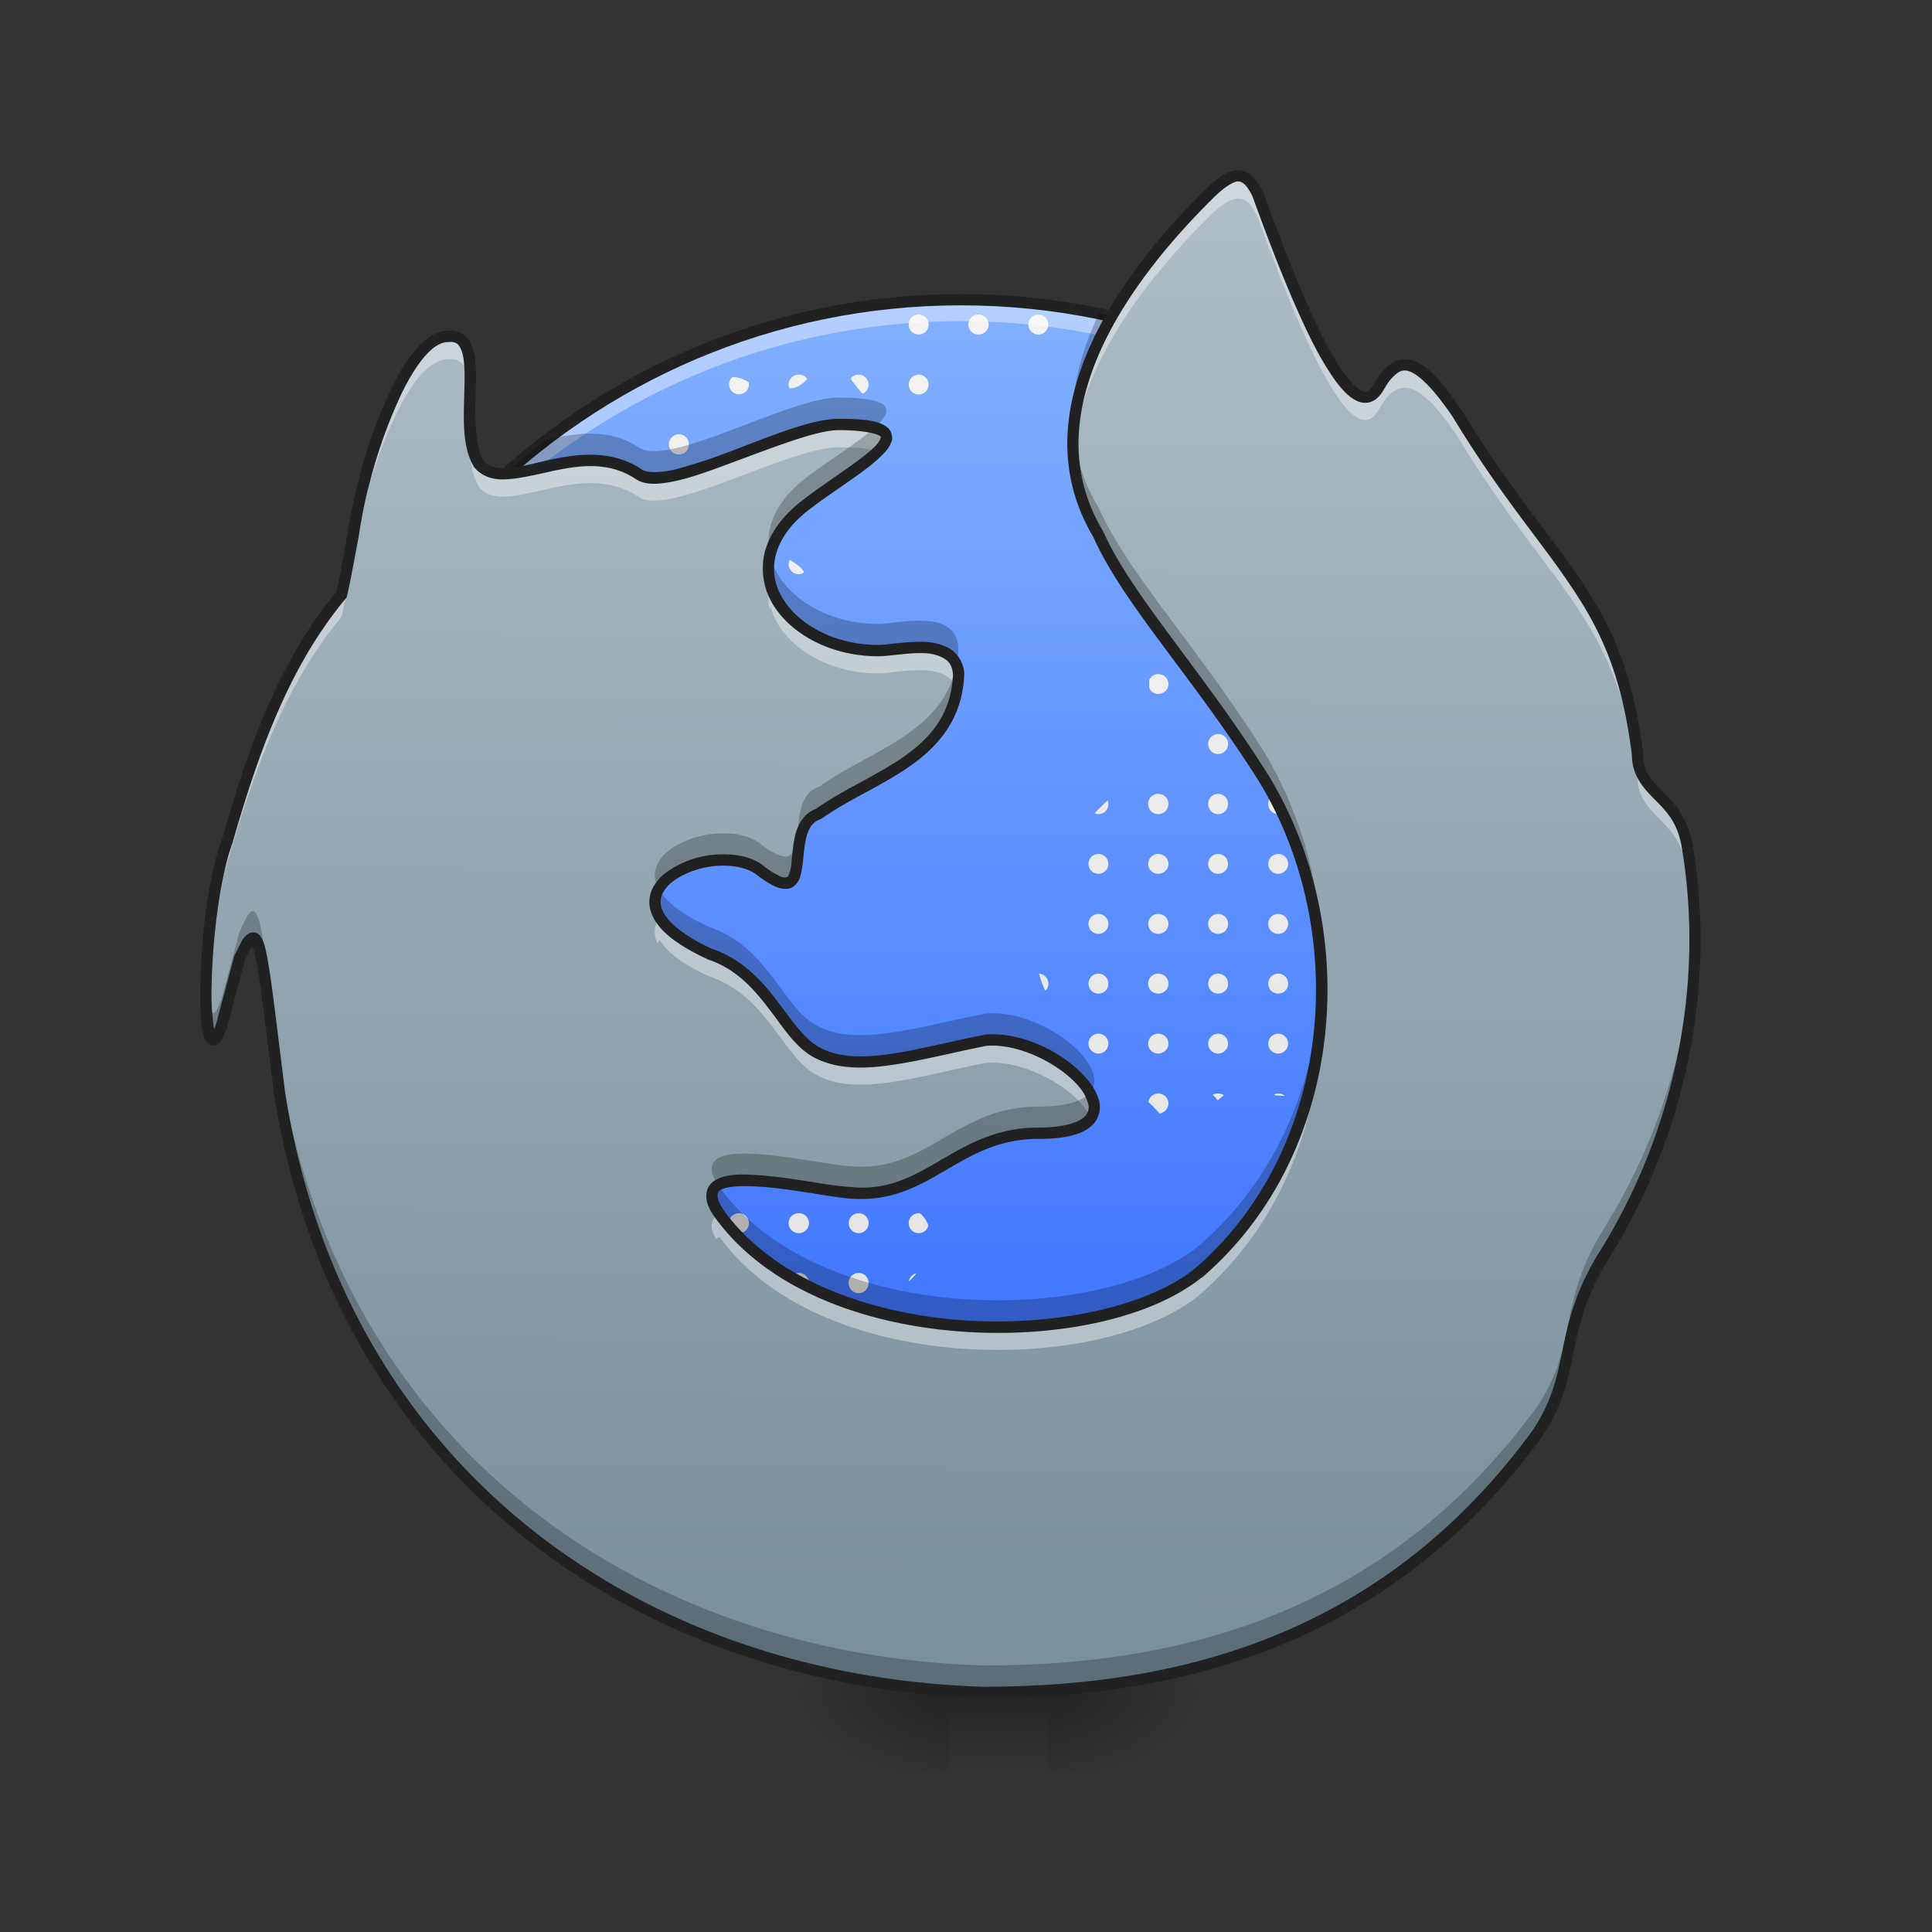 <svg xmlns="http://www.w3.org/2000/svg" width="22pt" height="22pt" viewBox="0 0 22 22"><rect x="0" y="0" width="22" height="22" fill="#333333" stroke="none"/><defs><linearGradient id="a" gradientUnits="userSpaceOnUse" x1="254" y1="233.5" x2="254" y2="-136.917" gradientTransform="matrix(.043 0 0 .043 0 9.24)"><stop offset="0" stop-color="#2962ff"/><stop offset="1" stop-color="#82b1ff"/></linearGradient><linearGradient id="b" gradientUnits="userSpaceOnUse" x1="982.906" y1="1719.373" x2="982.906" y2="159.373" gradientTransform="matrix(.011 0 0 .011 .91 0)"><stop offset="0" stop-color="#e0e0e0"/><stop offset="1" stop-color="#f5f5f5"/></linearGradient><linearGradient id="c" gradientUnits="userSpaceOnUse" x1="254" y1="233.5" x2="254" y2="254.667" gradientTransform="matrix(.043 0 0 .043 .448 9.24)"><stop offset="0" stop-opacity=".275"/><stop offset="1" stop-opacity="0"/></linearGradient><radialGradient id="d" gradientUnits="userSpaceOnUse" cx="450.909" cy="189.579" fx="450.909" fy="189.579" r="21.167" gradientTransform="matrix(0 -.054 -.097 0 30.041 43.722)"><stop offset="0" stop-opacity=".314"/><stop offset=".222" stop-opacity=".275"/><stop offset="1" stop-opacity="0"/></radialGradient><radialGradient id="e" gradientUnits="userSpaceOnUse" cx="450.909" cy="189.579" fx="450.909" fy="189.579" r="21.167" gradientTransform="matrix(0 .054 .097 0 -7.301 -5.175)"><stop offset="0" stop-opacity=".314"/><stop offset=".222" stop-opacity=".275"/><stop offset="1" stop-opacity="0"/></radialGradient><radialGradient id="f" gradientUnits="userSpaceOnUse" cx="450.909" cy="189.579" fx="450.909" fy="189.579" r="21.167" gradientTransform="matrix(0 -.054 .097 0 -7.301 43.722)"><stop offset="0" stop-opacity=".314"/><stop offset=".222" stop-opacity=".275"/><stop offset="1" stop-opacity="0"/></radialGradient><radialGradient id="g" gradientUnits="userSpaceOnUse" cx="450.909" cy="189.579" fx="450.909" fy="189.579" r="21.167" gradientTransform="matrix(0 .054 -.097 0 30.041 -5.175)"><stop offset="0" stop-opacity=".314"/><stop offset=".222" stop-opacity=".275"/><stop offset="1" stop-opacity="0"/></radialGradient><linearGradient id="h" gradientUnits="userSpaceOnUse" x1="960" y1="1695.118" x2="960" y2="175.118" gradientTransform="rotate(.24) scale(.011)"><stop offset="0" stop-color="#78909c"/><stop offset="1" stop-color="#b0bec5"/></linearGradient></defs><path d="M10.938 19.105c4.316 0 7.808-3.515 7.808-7.847 0-4.332-3.492-7.848-7.805-7.848-4.308 0-7.804 3.516-7.804 7.848-.008 4.336 3.492 7.847 7.8 7.847zm0 0" fill="url(#a)"/><path d="M10.46 3.582a.113.113 0 1 0 .001.227.113.113 0 0 0 0-.227zm.68 0a.113.113 0 0 0 0 .227c.067 0 .118-.051.118-.114a.114.114 0 0 0-.117-.113zm.684 0a.113.113 0 1 0 0 .227.113.113 0 0 0 0-.227zm-2.726.684a.114.114 0 0 0-.118.113c0 .016.004.031.012.043.067 0 .133-.031.2-.106a.11.11 0 0 0-.094-.05zm.68 0a.111.111 0 0 0-.09.043c.007.02.019.035.039.058.03.04.062.078.093.117a.11.11 0 0 0 .07-.105.113.113 0 0 0-.113-.113zm.683 0a.113.113 0 1 0 0 .226.113.113 0 0 0 0-.226zm2.047 0a.11.11 0 0 0-.078.03c.015.083.082.13.164.153a.112.112 0 0 0 .027-.07.113.113 0 0 0-.113-.113zm.68 0a.106.106 0 0 0-.106.078c.07-.028.125-.047.164-.063a.094.094 0 0 0-.059-.015zm-4.84.027H8.34a.113.113 0 1 0 .188.086c0-.008 0-.02-.005-.027a.349.349 0 0 0-.175-.059zm-1.184.098a.427.427 0 0 1-.059.03c-.007.024-.011.044-.015.063a.123.123 0 0 0 .074-.093zm.566.554a.114.114 0 0 0-.113.117.113.113 0 0 0 .227 0 .114.114 0 0 0-.114-.117zm6.825 0a.114.114 0 0 0-.114.117.113.113 0 0 0 .227 0 .114.114 0 0 0-.113-.117zm.68 0a.114.114 0 0 0-.114.117.113.113 0 0 0 .227 0 .114.114 0 0 0-.114-.117zm-4.82.012c-.017.008-.024.016-.036.023l.035-.023zm-1.907.16c-.051 0-.11.016-.164.035.02.012.043.024.07.024a.11.11 0 0 0 .098-.059h-.004zm-2.824.512a.113.113 0 1 0 0 .227.113.113 0 0 0 0-.227zm.683 0a.113.113 0 1 0 0 .227.113.113 0 0 0 0-.227zm1.363 0a.113.113 0 1 0 0 .227.113.113 0 0 0 0-.227zm.684 0a.113.113 0 1 0 0 .227.113.113 0 0 0 0-.227zm5.457 0a.113.113 0 1 0 0 .227.113.113 0 0 0 0-.227zm2.047 0a.113.113 0 1 0 0 .227.113.113 0 0 0 0-.227zm-8.809.016a.606.606 0 0 0-.152.164c.02.027.055.046.094.046.062 0 .113-.05.113-.113a.12.12 0 0 0-.055-.097zm6.172.03a.344.344 0 0 0-.039.169.12.12 0 0 0 .063-.102.136.136 0 0 0-.024-.066zm3.207.06v.007a.11.11 0 0 0 .114.113h.003c-.039-.039-.078-.078-.117-.12zm-1.351.066c.02.035.058.054.097.054.04 0 .07-.015.09-.043a.507.507 0 0 1-.187-.011zm-10.133.511a.113.113 0 1 0 0 .227.113.113 0 0 0 0-.226zm.68 0a.113.113 0 1 0 0 .227.113.113 0 0 0 0-.226zm.683 0a.113.113 0 1 0 0 .227.113.113 0 0 0 0-.226zm.684 0a.113.113 0 1 0 0 .227.113.113 0 0 0 0-.226zm.68 0a.113.113 0 0 0-.114.114c0 .058.047.11.11.113a.619.619 0 0 1 .117-.11v-.003a.113.113 0 0 0-.114-.114zm6.824 0a.113.113 0 1 0 0 .227.113.113 0 0 0 0-.226zm.68 0a.113.113 0 1 0 0 .227.113.113 0 0 0 0-.226zm.683 0a.113.113 0 1 0 0 .227.113.113 0 0 0 0-.226zm.684 0a.11.11 0 0 0-.114.114.11.11 0 0 0 .114.113.113.113 0 0 0 0-.226zm-7.606.063a.11.11 0 0 0-.016.05c0 .063.051.114.118.114.02 0 .043-.008.058-.02-.015-.05-.09-.097-.16-.144zm4.988.043c-.054.039-.129.059-.203.078.02.027.055.043.09.043.063 0 .113-.05.113-.113v-.008zm-8.98.574a.114.114 0 0 0-.113.117.113.113 0 0 0 .226 0 .114.114 0 0 0-.113-.117zm.68 0a.114.114 0 0 0-.114.117.113.113 0 0 0 .227 0 .114.114 0 0 0-.113-.117zm.683 0a.114.114 0 0 0-.113.117.113.113 0 0 0 .226 0 .114.114 0 0 0-.113-.117zm.684 0a.114.114 0 0 0-.114.117.113.113 0 0 0 .227 0 .114.114 0 0 0-.113-.117zm.68 0a.114.114 0 0 0-.114.117.113.113 0 0 0 .227 0 .114.114 0 0 0-.114-.117zm6.14 0c-.02 0-.039.008-.059.016a.072.072 0 0 1-.03.027.12.12 0 0 0-.024.074.113.113 0 0 0 .226 0 .114.114 0 0 0-.113-.117zm.684 0a.114.114 0 0 0-.114.117c0 .047.032.09.075.106a.759.759 0 0 1 .14-.059.114.114 0 0 0-.102-.164zm.68 0a.114.114 0 0 0-.114.117.113.113 0 0 0 .227 0 .114.114 0 0 0-.114-.117zm.683 0a.114.114 0 0 0-.113.117.113.113 0 0 0 .226 0 .114.114 0 0 0-.113-.117zm.684 0c-.067 0-.114.051-.114.117a.11.11 0 0 0 .114.114c.062 0 .113-.051.113-.114a.114.114 0 0 0-.113-.117zm.68 0a.114.114 0 0 0-.114.117.113.113 0 0 0 .227 0 .114.114 0 0 0-.114-.117zm-12.848.106l-.047.105a.122.122 0 0 0 .047-.094v-.011zm8.851.074a.264.264 0 0 0-.086.05.123.123 0 0 0 .086-.05zm-8.965.504a.113.113 0 1 0 0 .227.113.113 0 0 0 0-.227zm.684 0a.113.113 0 1 0 0 .227.113.113 0 0 0 0-.227zm.68 0a.113.113 0 1 0 0 .227.113.113 0 0 0 0-.227zm.683 0a.113.113 0 1 0 0 .227.113.113 0 0 0 0-.227zm6.82 0a.106.106 0 0 0-.101.07v.074c0 .008.004.02.008.028.02.035.054.054.094.054.066 0 .117-.05.117-.113a.114.114 0 0 0-.117-.113zm.684 0a.113.113 0 0 0 0 .226c.008 0 .02 0 .027-.004.028-.05.047-.109.07-.164a.11.11 0 0 0-.097-.058zm2.047 0h-.016a.466.466 0 0 0 .067.148c.008.02.02.035.027.047a.106.106 0 0 0 .035-.082.113.113 0 0 0-.113-.113zm.684 0c-.016 0-.028.004-.04.008a1.2 1.2 0 0 1 .133.168.108.108 0 0 0 .02-.063.113.113 0 0 0-.113-.113zm.68 0a.113.113 0 1 0 0 .227.113.113 0 0 0 0-.227zm.616.02a.122.122 0 0 0-.046.093c0 .063.05.113.113.113.012 0 .023 0 .031-.004-.031-.066-.062-.136-.098-.203zm-2.554.066c-.012.035-.016.062-.008.082a.125.125 0 0 0 .012-.055c0-.008 0-.02-.004-.027zM4.32 8.359a.113.113 0 1 0 0 .227.113.113 0 0 0 0-.227zm.684 0a.113.113 0 1 0 0 .227.113.113 0 0 0 0-.227zm.68 0a.113.113 0 1 0 0 .227.113.113 0 0 0 0-.227zm.683 0a.113.113 0 0 0-.113.114v.004a.77.77 0 0 0 .133-.118h-.02zm7.504 0a.113.113 0 1 0 0 .227.113.113 0 0 0 0-.227zm.684 0a.113.113 0 1 0 0 .227.113.113 0 0 0 0-.227zm3.41 0a.113.113 0 1 0 0 .227.113.113 0 0 0 0-.227zm-2.742 0a.113.113 0 0 0 .012.227c.062 0 .109-.047.113-.106a1.213 1.213 0 0 0-.125-.12zM4.32 9.04a.113.113 0 0 0-.113.113c0 .067.05.118.113.118s.114-.051.114-.118a.113.113 0 0 0-.114-.113zm1.364 0a.113.113 0 0 0-.114.113c0 .067.051.118.114.118a.112.112 0 0 0 .086-.04c-.004-.054-.008-.105-.004-.156a.114.114 0 0 0-.082-.035zm7.503 0a.113.113 0 0 0-.113.113c0 .067.051.118.114.118.066 0 .117-.051.117-.118a.114.114 0 0 0-.117-.113zm.684 0a.113.113 0 0 0-.113.113c0 .067.05.118.113.118s.113-.051.113-.118a.113.113 0 0 0-.113-.113zm.684 0a.113.113 0 0 0-.114.113c0 .067.051.118.114.118.062 0 .113-.051.113-.118a.113.113 0 0 0-.113-.113zm.68 0a.113.113 0 0 0-.114.113c0 .067.05.118.113.118s.114-.051.114-.118a.113.113 0 0 0-.114-.113zm.683 0a.113.113 0 0 0-.113.113c0 .067.05.118.113.118.062 0 .113-.051.113-.118a.113.113 0 0 0-.113-.113zm.684 0a.11.11 0 0 0-.114.113c0 .067.047.118.114.118.062 0 .113-.051.113-.118a.113.113 0 0 0-.113-.113zm.68 0a.113.113 0 0 0-.114.113c0 .067.05.118.113.118s.114-.051.114-.118a.113.113 0 0 0-.114-.113zm.683 0a.113.113 0 0 0-.113.113c0 .067.05.118.113.118.062 0 .113-.051.113-.118a.113.113 0 0 0-.113-.113zm-5.352.074c-.05.047-.101.098-.148.145a.079.079 0 0 0 .043.012.114.114 0 0 0 .105-.157zm-.105.61a.113.113 0 1 0 0 .226.113.113 0 0 0 0-.226zm.68 0a.113.113 0 0 0 0 .226c.066 0 .117-.05.117-.113a.114.114 0 0 0-.117-.113zm.683 0a.113.113 0 1 0 0 .226.113.113 0 0 0 0-.226zm.684 0a.113.113 0 1 0 0 .226.113.113 0 0 0 0-.226zm.68 0a.113.113 0 1 0 0 .226.113.113 0 0 0 0-.226zm.683 0a.113.113 0 1 0 0 .226.113.113 0 0 0 0-.226zm.684 0a.11.11 0 0 0-.114.113.11.11 0 0 0 .114.113.113.113 0 0 0 0-.226zm.68 0a.113.113 0 1 0 0 .226.113.113 0 0 0 0-.226zm.687 0c.035.054.066.113.093.172a.11.11 0 0 0 .016-.06.113.113 0 0 0-.11-.112zm.633.011a.106.106 0 0 0-.07.102c0 .062.046.11.109.113-.012-.074-.028-.144-.04-.215zm-6.094.672a.113.113 0 1 0 0 .227.113.113 0 0 0 0-.227zm.68 0a.113.113 0 0 0 0 .227c.066 0 .117-.051.117-.113a.114.114 0 0 0-.117-.114zm.683 0a.113.113 0 1 0 0 .227.113.113 0 0 0 0-.227zm.684 0a.113.113 0 1 0 0 .227.113.113 0 0 0 0-.227zm.68 0a.113.113 0 1 0 0 .227.113.113 0 0 0 0-.227zm.683 0a.113.113 0 1 0 0 .227.113.113 0 0 0 0-.227zm.684 0a.11.11 0 0 0-.114.114.11.11 0 0 0 .114.113.113.113 0 0 0 0-.227zm.68 0a.113.113 0 1 0 0 .227.113.113 0 0 0 0-.227zm.683 0a.113.113 0 0 0 0 .227.11.11 0 0 0 .098-.059 1.415 1.415 0 0 0-.094-.168h-.004zm.683 0a.114.114 0 0 0-.117.114c0 .062.051.113.117.113.028 0 .051-.012.075-.028-.008-.062-.012-.125-.02-.183a.09.09 0 0 0-.055-.016zm-13.726.031a.126.126 0 0 0-.031.083c0 .035.015.066.039.085 0-.058 0-.117-.008-.168zm-.52.16a.278.278 0 0 1-.125.028.14.14 0 0 0 .043.008.112.112 0 0 0 .082-.035zm-.082.489a.113.113 0 0 0-.113.113c0 .067.05.114.113.114a.11.11 0 0 0 .114-.114.113.113 0 0 0-.114-.113zm.684 0a.113.113 0 0 0-.113.113c0 .067.05.114.113.114a.11.11 0 0 0 .113-.114.113.113 0 0 0-.113-.113zm7.504 0a.113.113 0 0 0-.113.113c0 .067.05.114.113.114a.11.11 0 0 0 .113-.114.113.113 0 0 0-.113-.113zm.68 0a.113.113 0 0 0-.114.113c0 .067.051.114.114.114.066 0 .117-.047.117-.114a.114.114 0 0 0-.117-.113zm.683 0a.113.113 0 0 0-.113.113c0 .067.05.114.113.114a.11.11 0 0 0 .113-.114.113.113 0 0 0-.113-.113zm.684 0a.113.113 0 0 0-.114.113c0 .067.051.114.114.114a.11.11 0 0 0 .113-.114.113.113 0 0 0-.113-.113zm.68 0a.113.113 0 0 0-.114.113c0 .067.05.114.113.114a.11.11 0 0 0 .114-.114.113.113 0 0 0-.114-.113zm.683 0a.113.113 0 0 0-.113.113c0 .067.05.114.113.114a.11.11 0 0 0 .113-.114.113.113 0 0 0-.113-.113zm.684 0a.11.11 0 0 0-.114.113c0 .067.047.114.114.114a.11.11 0 0 0 .113-.114.113.113 0 0 0-.113-.113zm.68 0a.113.113 0 0 0-.114.113c0 .067.05.114.113.114a.11.11 0 0 0 .114-.114.113.113 0 0 0-.114-.113zm.683 0a.113.113 0 0 0-.113.113c0 .067.05.114.113.114a.11.11 0 0 0 .113-.114.113.113 0 0 0-.113-.113zm.683 0a.108.108 0 0 0-.05.012.885.885 0 0 0-.008.203.13.13 0 0 0 .058.011.106.106 0 0 0 .098-.058v-.106a.107.107 0 0 0-.098-.062zm-6.816 0a.98.98 0 0 0 .07.195.1.1 0 0 0 .036-.082.115.115 0 0 0-.106-.113zm-6.828.684h-.016c.04.043.082.085.13.125v-.012a.113.113 0 0 0-.114-.113zm1.363 0a.113.113 0 1 0 0 .226.113.113 0 0 0 0-.226zm6.14 0a.113.113 0 1 0 .001.226.113.113 0 0 0 0-.226zm.68 0a.113.113 0 0 0 0 .226c.067 0 .118-.05.118-.113a.114.114 0 0 0-.117-.113zm.684 0a.113.113 0 1 0 0 .226.113.113 0 0 0 0-.226zm.684 0a.113.113 0 1 0 0 .226.113.113 0 0 0 0-.226zm.68 0a.113.113 0 1 0 0 .226.113.113 0 0 0 0-.226zm.683 0a.113.113 0 1 0 0 .226.113.113 0 0 0 0-.226zm.684 0a.11.11 0 0 0-.114.113.11.11 0 0 0 .114.113.113.113 0 0 0 0-.226zm.68 0a.113.113 0 1 0 0 .226.113.113 0 0 0 0-.226zm.683 0a.113.113 0 1 0 0 .226.113.113 0 0 0 0-.226zm.683 0a.114.114 0 0 0-.117.113.114.114 0 0 0 .184.09c.004-.055.012-.114.015-.168a.112.112 0 0 0-.082-.035zM7 11.78a.113.113 0 1 0 .164.11.349.349 0 0 1-.164-.11zm.629.055a.104.104 0 0 0-.012.047c0 .062.051.113.113.113a.118.118 0 0 0 .106-.066.31.31 0 0 0-.207-.094zm-2.059.035v.012c0 .062.051.113.114.113a.12.12 0 0 0 .109-.074.463.463 0 0 1-.223-.05zm.797.582a.113.113 0 1 0 0 .227.113.113 0 0 0 0-.227zm.684 0a.113.113 0 1 0 0 .227.113.113 0 0 0 0-.227zm.68 0a.113.113 0 1 0 0 .227.113.113 0 0 0 0-.227zm5.457 0c-.055 0-.106.043-.11.098.043.039.086.082.125.129a.117.117 0 0 0 .102-.114.114.114 0 0 0-.117-.113zm.683 0a.115.115 0 0 0-.062.016c.02.015.039.039.058.062.024-.02.047-.043.07-.058a.102.102 0 0 0-.066-.02zm.684 0a.146.146 0 0 0-.047.008l.012.012c.035.004.07.007.109.007a.103.103 0 0 0-.074-.027zm.68 0a.11.11 0 0 0-.079.031.349.349 0 0 1 .18.137.125.125 0 0 0 .012-.055.113.113 0 0 0-.114-.113zm.683 0a.113.113 0 1 0 0 .227.113.113 0 0 0 0-.227zm.684 0a.11.11 0 0 0-.114.113.11.11 0 0 0 .114.114.113.113 0 0 0 0-.227zm.68 0a.113.113 0 1 0 0 .227.113.113 0 0 0 0-.227zm.683 0a.113.113 0 1 0 0 .227.113.113 0 0 0 0-.227zm.683 0a.114.114 0 0 0-.117.113c0 .051.04.098.09.11l.035-.223h-.008zm-10.304.024a.106.106 0 0 0-.043.09.113.113 0 0 0 .226 0 .196.196 0 0 0-.007-.047c-.051-.028-.114-.036-.176-.043zm-2.66.656a.113.113 0 1 0 0 .227.113.113 0 0 0 0-.227zm.683 0a.113.113 0 1 0 0 .227.113.113 0 0 0 0-.227zm.684 0a.113.113 0 1 0 0 .227.113.113 0 0 0 0-.227zm.68 0a.113.113 0 1 0 0 .227.113.113 0 0 0 0-.227zm.683 0a.113.113 0 1 0 0 .227.113.113 0 0 0 0-.227zm7.504 0a.113.113 0 1 0 0 .227.113.113 0 0 0 0-.227zm.684 0a.11.11 0 0 0-.114.113.11.11 0 0 0 .114.113.113.113 0 0 0 0-.226zm.68 0a.113.113 0 1 0 0 .227.113.113 0 0 0 0-.227zm.683 0a.113.113 0 1 0 0 .227.113.113 0 0 0 0-.227zm-8.918.012a.116.116 0 0 0-.067.101c0 .063.051.113.118.113.062 0 .113-.05.113-.113 0-.004 0-.008-.004-.016-.055-.027-.11-.054-.16-.085zm6.258.011a.2.2 0 0 0 .02.164.12.12 0 0 0 .023-.074.111.111 0 0 0-.043-.09zm-9.621.66a.113.113 0 1 0 0 .227.113.113 0 0 0 0-.227zm.683 0a.113.113 0 1 0 0 .227.113.113 0 0 0 0-.227zm.684 0a.113.113 0 1 0 0 .227.113.113 0 0 0 0-.227zm.68 0a.113.113 0 1 0 0 .227.113.113 0 0 0 0-.227zm.683 0a.113.113 0 1 0 0 .227.113.113 0 0 0 0-.227zm.684 0a.114.114 0 0 0-.118.114c0 .062.051.113.118.113a.113.113 0 0 0 0-.227zm.68 0a.113.113 0 1 0 0 .227.113.113 0 0 0 0-.227zm.683 0a.113.113 0 0 0 0 .227.11.11 0 0 0 .11-.09.358.358 0 0 0-.094-.137h-.016zm5.457 0a.113.113 0 1 0 0 .227.113.113 0 0 0 0-.227zm.684 0a.11.11 0 0 0-.114.114.11.11 0 0 0 .114.113.113.113 0 0 0 0-.227zm.68 0a.113.113 0 1 0 0 .227.113.113 0 0 0 0-.227zm.683 0a.113.113 0 1 0 0 .227.113.113 0 0 0 0-.227zm-12.281.68c-.02 0-.036.008-.055.016l.117.195a.11.11 0 0 0 .05-.094.114.114 0 0 0-.112-.117zm.683 0a.114.114 0 0 0-.113.117.113.113 0 0 0 .226 0 .114.114 0 0 0-.113-.117zm.684 0a.114.114 0 0 0-.114.117.113.113 0 0 0 .227 0 .114.114 0 0 0-.113-.117zm.68 0a.114.114 0 0 0-.114.117.113.113 0 0 0 .227 0 .114.114 0 0 0-.114-.117zm.683 0a.114.114 0 0 0-.113.117.113.113 0 0 0 .226 0 .114.114 0 0 0-.113-.117zm.684 0a.115.115 0 0 0-.118.117c0 .063.051.114.118.114.062 0 .113-.051.113-.114a.114.114 0 0 0-.113-.117zm.68 0a.114.114 0 0 0-.114.117.113.113 0 0 0 .227 0 .114.114 0 0 0-.114-.117zm6.14 0a.114.114 0 0 0-.113.117.113.113 0 0 0 .226 0 .114.114 0 0 0-.113-.117zm.684 0c-.067 0-.114.05-.114.117a.11.11 0 0 0 .114.114c.062 0 .113-.051.113-.114a.114.114 0 0 0-.113-.117zm.68 0a.114.114 0 0 0-.114.117.113.113 0 0 0 .227 0 .114.114 0 0 0-.114-.117zm.683 0a.114.114 0 0 0-.113.117c0 .055.039.102.093.11.032-.063.063-.13.094-.196a.107.107 0 0 0-.074-.03zm-7.531.004a.118.118 0 0 0-.086.094.49.49 0 0 0 .086-.094zm-4.067.68a.113.113 0 1 0 0 .226.113.113 0 0 0 0-.226zm.684 0a.113.113 0 1 0 0 .226.113.113 0 0 0 0-.226zm.68 0a.113.113 0 1 0 0 .226.113.113 0 0 0 0-.226zm.683 0a.113.113 0 1 0 0 .226.113.113 0 0 0 0-.226zm.684 0a.114.114 0 0 0-.118.113c0 .062.051.113.118.113a.113.113 0 0 0 0-.226zm.68 0a.113.113 0 1 0 0 .226.113.113 0 0 0 0-.226zm6.14 0a.113.113 0 1 0 0 .226.113.113 0 0 0 0-.226zm.684 0a.11.11 0 0 0-.114.113.11.11 0 0 0 .114.113.113.113 0 0 0 0-.226zm.68 0a.113.113 0 1 0 0 .226.113.113 0 0 0 0-.226zm-10.231.683a.113.113 0 1 0 0 .227.113.113 0 0 0 0-.227zm.68 0a.113.113 0 1 0 0 .227.113.113 0 0 0 0-.227zm.683 0a.113.113 0 1 0 0 .227.113.113 0 0 0 0-.227zm.684 0a.114.114 0 0 0-.118.114c0 .062.051.113.118.113a.113.113 0 0 0 0-.227zm.68 0a.113.113 0 0 0 0 .227c.019 0 .034-.004.046-.012a.34.34 0 0 0 .063-.137.114.114 0 0 0-.11-.078zm6.14 0a.113.113 0 1 0 0 .227.113.113 0 0 0 0-.227zm.684 0a.11.11 0 0 0-.114.114.11.11 0 0 0 .114.113.113.113 0 0 0 0-.227zm.66 0a.117.117 0 0 0-.094.114v.011c.031-.039.062-.082.094-.125zm-8.164.68a.115.115 0 0 0-.118.117c0 .063.051.113.118.113.004 0 .007 0 .011-.003a.43.43 0 0 1 .028-.22c-.016-.003-.028-.007-.04-.007zm-2.047 0a.114.114 0 0 0-.114.117.113.113 0 0 0 .227 0 .114.114 0 0 0-.113-.117zm.68 0a.114.114 0 0 0-.114.117.113.113 0 0 0 .227 0 .114.114 0 0 0-.114-.117zm.683 0a.114.114 0 0 0-.113.117.113.113 0 0 0 .226 0 .114.114 0 0 0-.113-.117zm7.504 0a.11.11 0 0 0-.078.031c.027.067.058.133.086.196a.111.111 0 0 0 .105-.11.114.114 0 0 0-.113-.117zm.684 0c-.067 0-.114.05-.114.117 0 .031.012.063.035.082.055-.055.106-.11.157-.164a.112.112 0 0 0-.078-.035zm-9.551.684a.14.14 0 0 0-.043.007c.004.004.004.008.008.008-.004.008-.008.012-.008.016.05.039.101.074.152.11 0-.009.004-.016.004-.028a.113.113 0 0 0-.113-.113zm.68 0a.113.113 0 1 0 0 .226.113.113 0 0 0 0-.226zm.683 0a.113.113 0 1 0 0 .226.113.113 0 0 0 0-.226zm.684 0a.114.114 0 0 0-.118.113c0 .031.016.062.036.082.027-.067.054-.133.086-.195h-.004zm-.684.683a.113.113 0 0 0-.113.113v.004c.027.012.05.028.078.04a.494.494 0 0 1 .117-.122.106.106 0 0 0-.082-.035zm0 0" fill="url(#b)"/><path d="M10.941 3.41c-4.308 0-7.804 3.516-7.804 7.848v.129c.062-4.278 3.535-7.73 7.804-7.73 4.27 0 7.739 3.448 7.805 7.726v-.125c0-4.332-3.492-7.848-7.805-7.848zm0 0" fill="#fff" fill-opacity=".392"/><path d="M10.941 3.348c-4.343 0-7.87 3.543-7.87 7.91-.009 4.37 3.523 7.91 7.867 7.91 4.351 0 7.874-3.543 7.874-7.91s-3.523-7.91-7.87-7.91zm0 .129c4.278 0 7.743 3.484 7.743 7.78 0 4.298-3.465 7.782-7.747 7.782-4.273 0-7.746-3.477-7.738-7.781 0-4.297 3.469-7.781 7.742-7.781zm0 0" fill="#212121"/><path d="M10.8 19.273h1.137v.883h-1.136zm0 0" fill="url(#c)"/><path d="M11.938 19.273h1.82v-.91h-1.82zm0 0" fill="url(#d)"/><path d="M10.8 19.273H8.98v.91h1.82zm0 0" fill="url(#e)"/><path d="M10.8 19.273H8.98v-.91h1.82zm0 0" fill="url(#f)"/><path d="M11.938 19.273h1.82v.91h-1.82zm0 0" fill="url(#g)"/><path d="M14.094 2.004c-.082.004-.188.066-.336.215-1.363 1.363-1.934 2.726-1.25 3.867.332.746 1.137 1.59 1.887 2.781 1.07 1.766.84 4.266-.75 5.63-1.137.91-4.32.91-5.457-.68-.458-.684 1.136-.227 1.59-.227.804.02 1.136-.684 2.046-.684 1.364 0 .227-1.136-.605-1.058-.758.148-1.442.375-1.895.148-.406-.191-.57-.91-1.25-1.137-1.48-.683.114-1.363.606-.93.644.477.199-.519.644-.66.614-.44 1.559-.648 1.59-1.593-.035-.45-.687-.266-.914-.266-1.023 0-1.766-.96-.8-1.68.577-.44 1.488-.898.35-.898-.57 0-1.933.797-2.273.57-.683-.457-1.507.246-1.82-.113-.273-.43.113-1.48-.34-1.46-.457-.02-.86 1.194-.969 1.648-.058.218-.097.43-.125.613-.043.226-.085.457-.132.676-.668.8-1.016 1.808-1.301 2.796-.317.844-.317 2.891-.063 2.102l.2-.742c.23-.516.23-.29.457 1.531.683 4.32 4.097 6.692 8.004 6.817 2 .003 4.503-.45 6.32-2.954.457-.68.23-1.136.726-1.972.883-1.39 1.254-3.098.977-4.723-.11-.582-.563-.582-.563-1.035-.23-1.82-.972-2.098-2.046-3.867-.457-.68-.684-.68-.891-.332-.3.593-.91-.856-1.387-2.168-.062-.13-.125-.219-.23-.215zm0 0" fill="url(#h)"/><path d="M14.094 2.004c-.082.004-.188.066-.336.215-1.02 1.02-1.594 2.039-1.535 2.96.05-.85.609-1.777 1.535-2.702.148-.149.254-.211.336-.215.105-.004.168.086.23.215.477 1.316 1.086 2.765 1.387 2.168.207-.348.434-.348.89.332 1.075 1.77 1.817 2.046 2.047 3.867 0 .457.454.457.563 1.035a6.4 6.4 0 0 1 .09.945 6.544 6.544 0 0 0-.09-1.203c-.11-.582-.563-.582-.563-1.035-.23-1.82-.972-2.098-2.046-3.867-.457-.68-.684-.68-.891-.332-.3.593-.91-.856-1.387-2.168-.062-.13-.125-.219-.23-.215zM5.137 3.828h-.02c-.457-.02-.86 1.195-.969 1.649-.058.218-.097.43-.125.613-.043.226-.085.457-.132.676-.668.8-1.016 1.808-1.301 2.796-.18.485-.258 1.364-.242 1.876.011-.516.09-1.208.242-1.618.285-.988.633-1.996 1.3-2.797.047-.218.09-.445.133-.671.028-.188.067-.399.125-.618.11-.453.512-1.664.97-1.644h.019c.16.004.207.156.215.363.011-.332.007-.617-.215-.625zM9.55 4.832c-.57 0-1.934.797-2.274.57-.683-.457-1.507.246-1.82-.113-.07-.113-.098-.266-.105-.43-.004.102-.004.211 0 .313v-.055c.007.164.035.317.105.43.313.363 1.137-.34 1.82.113.34.227 1.703-.566 2.274-.566.219 0 .36.015.445.047.184-.184.149-.309-.445-.309zm-.778 1.813a.714.714 0 0 0-.011.3l.011-.043c.11.426.618.766 1.227.766.21 0 .79-.156.898.18.008-.055.016-.114.016-.172-.035-.45-.687-.266-.914-.266-.61 0-1.117-.34-1.227-.765zm-1.261 3.8a.287.287 0 0 0-.024.297l.024-.039c.078.133.254.274.562.414.68.227.844.945 1.25 1.137.453.23 1.137 0 1.895-.149.476-.043 1.058.313 1.203.622.215-.317-.578-.938-1.203-.88-.758.15-1.442.376-1.895.15-.406-.192-.57-.911-1.25-1.138-.308-.14-.484-.285-.562-.414zm7.535.996c-.043 1.157-.504 2.286-1.402 3.055-1.137.91-4.31.91-5.45-.672-.097.047-.125.137-.039.285a.081.081 0 0 1 .04-.023c1.14 1.582 4.312 1.578 5.449.672.898-.77 1.359-1.903 1.402-3.059v.04c.004-.098.004-.2 0-.298zm0 0" fill="#fff" fill-opacity=".392"/><path d="M5.352 4.18a5.512 5.512 0 0 0 0 .36c.003-.126.007-.25 0-.36zm4.605.691c-.176.16-.5.36-.758.555-.383.285-.496.61-.43.894.043-.199.18-.402.43-.59.485-.367 1.196-.746.758-.859zm2.266.027a1.99 1.99 0 0 0 .285 1.188c.332.746 1.137 1.59 1.887 2.781.41.676.628 1.461.652 2.25a4.659 4.659 0 0 0-.652-2.555c-.75-1.19-1.555-2.035-1.887-2.785a1.993 1.993 0 0 1-.285-.879zM10.89 7.574c-.149.774-1 .98-1.567 1.387-.445.144 0 1.14-.644.664-.387-.34-1.446.004-1.18.496.18-.309.883-.453 1.18-.191.644.476.199-.52.644-.66.614-.442 1.559-.649 1.59-1.594a.354.354 0 0 0-.023-.102zm-8.008 2.801c-.043 0-.09.086-.156.242l-.2.742c-.105.332-.168.16-.18-.207-.015.559.048.926.18.512l.2-.742c.23-.516.23-.29.457 1.531.683 4.32 4.097 6.692 8.004 6.817 2 .003 4.503-.45 6.32-2.954.457-.68.23-1.136.726-1.972a6.818 6.818 0 0 0 1.067-3.797 6.858 6.858 0 0 1-1.067 3.492c-.496.836-.27 1.29-.726 1.973-1.817 2.5-4.32 2.957-6.32 2.953-3.907-.125-7.32-2.496-8.004-6.82-.16-1.278-.207-1.77-.301-1.77zm9.527 2.066c-.082.098-.262.16-.586.16-.91 0-1.242.704-2.047.684-.449 0-2.02-.45-1.601.211.273-.164 1.261.094 1.601.094.805.02 1.137-.684 2.047-.684.606 0 .719-.222.586-.465zm0 0" fill-opacity=".235"/><path d="M12.516 3.57c-.223.461-.329.914-.29 1.344.032-.422.188-.86.454-1.309l-.164-.035zm-2.965.957c-.57 0-1.934.797-2.274.57-.343-.23-.722-.163-1.054-.09a6.511 6.511 0 0 0-.508.427c.39.011 1.023-.356 1.562.003.34.227 1.703-.566 2.274-.566.168 0 .289.008.375.027.254-.214.285-.37-.375-.37zM8.773 6.34c-.148.57.461 1.105 1.227 1.105.207 0 .754-.148.887.153.015-.07.027-.145.027-.227-.035-.45-.687-.266-.914-.266-.61 0-1.117-.34-1.227-.765zm-1.261 3.8c-.133.2-.04.477.562.755.68.23.844.945 1.25 1.136.453.23 1.137 0 1.895-.148.453-.043.996.273 1.18.574.296-.305-.536-.977-1.18-.914-.758.148-1.442.375-1.895.148-.406-.195-.57-.91-1.25-1.136-.308-.14-.484-.285-.562-.414zm7.535.997c-.043 1.156-.504 2.285-1.402 3.054-1.137.91-4.31.91-5.45-.671-.105.05-.129.152-.008.332 1.137 1.593 4.32 1.593 5.458.683.984-.848 1.449-2.129 1.402-3.398zm0 0" fill-opacity=".235"/><path d="M14.09 1.938c-.11.007-.223.082-.38.234-.687.687-1.175 1.375-1.405 2.043-.235.668-.203 1.316.144 1.898.34.766 1.145 1.606 1.89 2.79 1.052 1.738.829 4.202-.737 5.546-.543.434-1.614.664-2.68.582-1.07-.086-2.129-.48-2.684-1.254-.05-.078-.07-.132-.066-.168 0-.03.008-.043.039-.062.066-.035.23-.05.426-.035.195.011.422.047.629.078.203.035.386.062.511.062.418.012.72-.168 1.016-.34.297-.175.594-.343 1.031-.343.352 0 .559-.067.653-.203a.298.298 0 0 0 .039-.23.612.612 0 0 0-.121-.227c-.235-.297-.735-.567-1.184-.528h-.004l-.004.004c-.379.074-.738.168-1.055.215-.316.047-.59.043-.796-.063-.18-.085-.32-.3-.5-.535-.176-.234-.399-.48-.75-.601h-.004c-.36-.168-.52-.332-.563-.457a.226.226 0 0 1 .008-.168.42.42 0 0 1 .133-.149c.125-.09.312-.156.496-.168.187-.011.363.028.465.118l.004.003c.086.063.152.102.21.125.063.02.122.024.169 0a.205.205 0 0 0 .09-.117c.015-.047.023-.097.03-.148.012-.11.02-.227.047-.324.028-.094.067-.157.157-.188l.015-.008c.301-.215.692-.375 1.016-.605.324-.23.586-.543.605-1.035v-.008a.36.36 0 0 0-.156-.281.621.621 0 0 0-.293-.082c-.207-.008-.433.035-.531.035-.492 0-.91-.23-1.09-.535a.63.63 0 0 1-.074-.497c.047-.171.168-.355.402-.527.285-.219.657-.437.828-.625a.358.358 0 0 0 .09-.144.157.157 0 0 0-.062-.157c-.094-.07-.254-.09-.543-.09-.313 0-.793.204-1.246.376a6.33 6.33 0 0 1-.625.203c-.176.039-.313.035-.367 0-.364-.243-.766-.176-1.098-.102-.168.04-.32.078-.442.086-.12.004-.203-.016-.265-.082-.113-.184-.094-.543-.09-.86.004-.156.004-.304-.035-.421a.306.306 0 0 0-.09-.149.25.25 0 0 0-.176-.054c-.14-.004-.27.082-.375.207-.113.125-.21.293-.297.476a5.456 5.456 0 0 0-.36 1.012 6.56 6.56 0 0 0-.128.621v-.004c-.039.223-.078.445-.125.66-.672.809-1.02 1.82-1.3 2.809v-.008c-.165.438-.243 1.16-.25 1.684-.005.261.003.468.042.586.008.027.02.05.047.074a.08.08 0 0 0 .055.023.077.077 0 0 0 .054-.02c.032-.019.043-.042.06-.077.015-.032.03-.07.05-.121v-.004l.195-.743c.027-.058.05-.109.074-.144.004-.012.012-.02.016-.027.004.015.012.035.02.058.05.203.113.723.226 1.633.688 4.351 4.137 6.746 8.063 6.875h.004c2.011 0 4.539-.461 6.374-2.98v-.004c.235-.348.293-.649.356-.95.062-.304.129-.617.375-1.027.887-1.402 1.262-3.121.98-4.766-.058-.304-.21-.468-.34-.597-.128-.13-.222-.219-.222-.426v-.008c-.113-.918-.363-1.457-.715-1.98-.355-.524-.808-1.032-1.34-1.91v-.004h-.004c-.23-.344-.398-.528-.57-.579a.278.278 0 0 0-.242.036.657.657 0 0 0-.184.21v.004c-.035.067-.066.094-.09.102-.023.008-.05.004-.093-.027-.09-.059-.207-.22-.332-.442-.246-.445-.516-1.136-.754-1.793v-.004h-.004a.619.619 0 0 0-.113-.175.24.24 0 0 0-.18-.079zm.008.128c.03 0 .05.012.082.04a.55.55 0 0 1 .086.14c.238.656.507 1.344.761 1.805.13.226.246.398.371.484.063.043.137.067.207.043.07-.023.122-.082.165-.164v.004a.493.493 0 0 1 .14-.168.136.136 0 0 1 .133-.023c.11.035.277.191.504.527.539.89.996 1.402 1.34 1.918.347.512.582 1.02.695 1.922v-.008c0 .25.133.387.258.516.129.128.258.257.308.53.274 1.61-.093 3.302-.968 4.677-.254.43-.325.761-.387 1.066-.063.305-.117.574-.336.906-1.805 2.48-4.277 2.926-6.27 2.926-3.878-.125-7.261-2.473-7.94-6.766-.114-.906-.169-1.414-.227-1.648a.425.425 0 0 0-.055-.133.12.12 0 0 0-.063-.043.116.116 0 0 0-.074.016.225.225 0 0 0-.082.097c-.023.043-.05.098-.082.165v.003l-.2.75c-.01.032-.019.051-.026.07a2.582 2.582 0 0 1-.028-.491c.008-.516.09-1.235.242-1.641v-.004c.285-.988.63-1.984 1.29-2.773l.007-.012.004-.016c.05-.222.09-.453.133-.68.027-.183.066-.394.125-.609a5.71 5.71 0 0 1 .351-.988c.083-.176.18-.336.274-.445.098-.114.191-.168.277-.164h.004a.129.129 0 0 1 .094.023c.02.02.035.047.05.09.028.086.032.226.028.383-.004.308-.043.687.113.933l.008.008c.094.106.23.137.371.125.14-.008.297-.047.461-.082.328-.074.68-.133 1 .082.113.074.278.059.469.016.191-.043.41-.125.64-.211.458-.168.946-.364 1.2-.364.281 0 .43.04.469.067.015.012.011.008.007.023 0 .012-.02.047-.054.086-.145.153-.52.383-.813.606-.25.187-.394.394-.45.601a.786.786 0 0 0 .087.594c.21.352.672.598 1.203.598.133 0 .344-.043.527-.035a.47.47 0 0 1 .227.062c.055.035.09.082.098.18-.02.445-.243.71-.551.93-.309.218-.696.378-1.008.6-.129.048-.195.157-.23.27-.032.118-.04.243-.051.344a.413.413 0 0 1-.024.121c-.011.032-.02.04-.027.043-.008.004-.024.008-.066-.004a1.008 1.008 0 0 1-.176-.105l.004.004c-.141-.13-.352-.164-.559-.153a1.106 1.106 0 0 0-.566.196.522.522 0 0 0-.172.199.353.353 0 0 0-.012.262c.059.18.254.355.633.531h.004v.004c.324.105.523.328.699.558.176.227.316.465.547.575.246.12.543.12.871.07.324-.047.684-.14 1.059-.215.386-.035.867.223 1.07.477a.498.498 0 0 1 .094.18.15.15 0 0 1-.02.124c-.05.075-.215.149-.547.149-.472 0-.797.187-1.094.36-.3.175-.57.335-.949.323h-.004a4.2 4.2 0 0 1-.492-.058c-.207-.031-.437-.07-.64-.082-.204-.016-.38-.016-.497.055a.198.198 0 0 0-.105.171c-.004.075.027.153.09.243.586.82 1.683 1.222 2.777 1.308 1.094.086 2.184-.14 2.774-.613h.004c1.617-1.387 1.847-3.922.761-5.711-.754-1.2-1.558-2.05-1.883-2.777l-.004-.004V6.05c-.332-.551-.359-1.153-.136-1.793.222-.64.699-1.317 1.379-1.992.144-.145.242-.196.293-.2zm0 0" fill="#212121"/></svg>